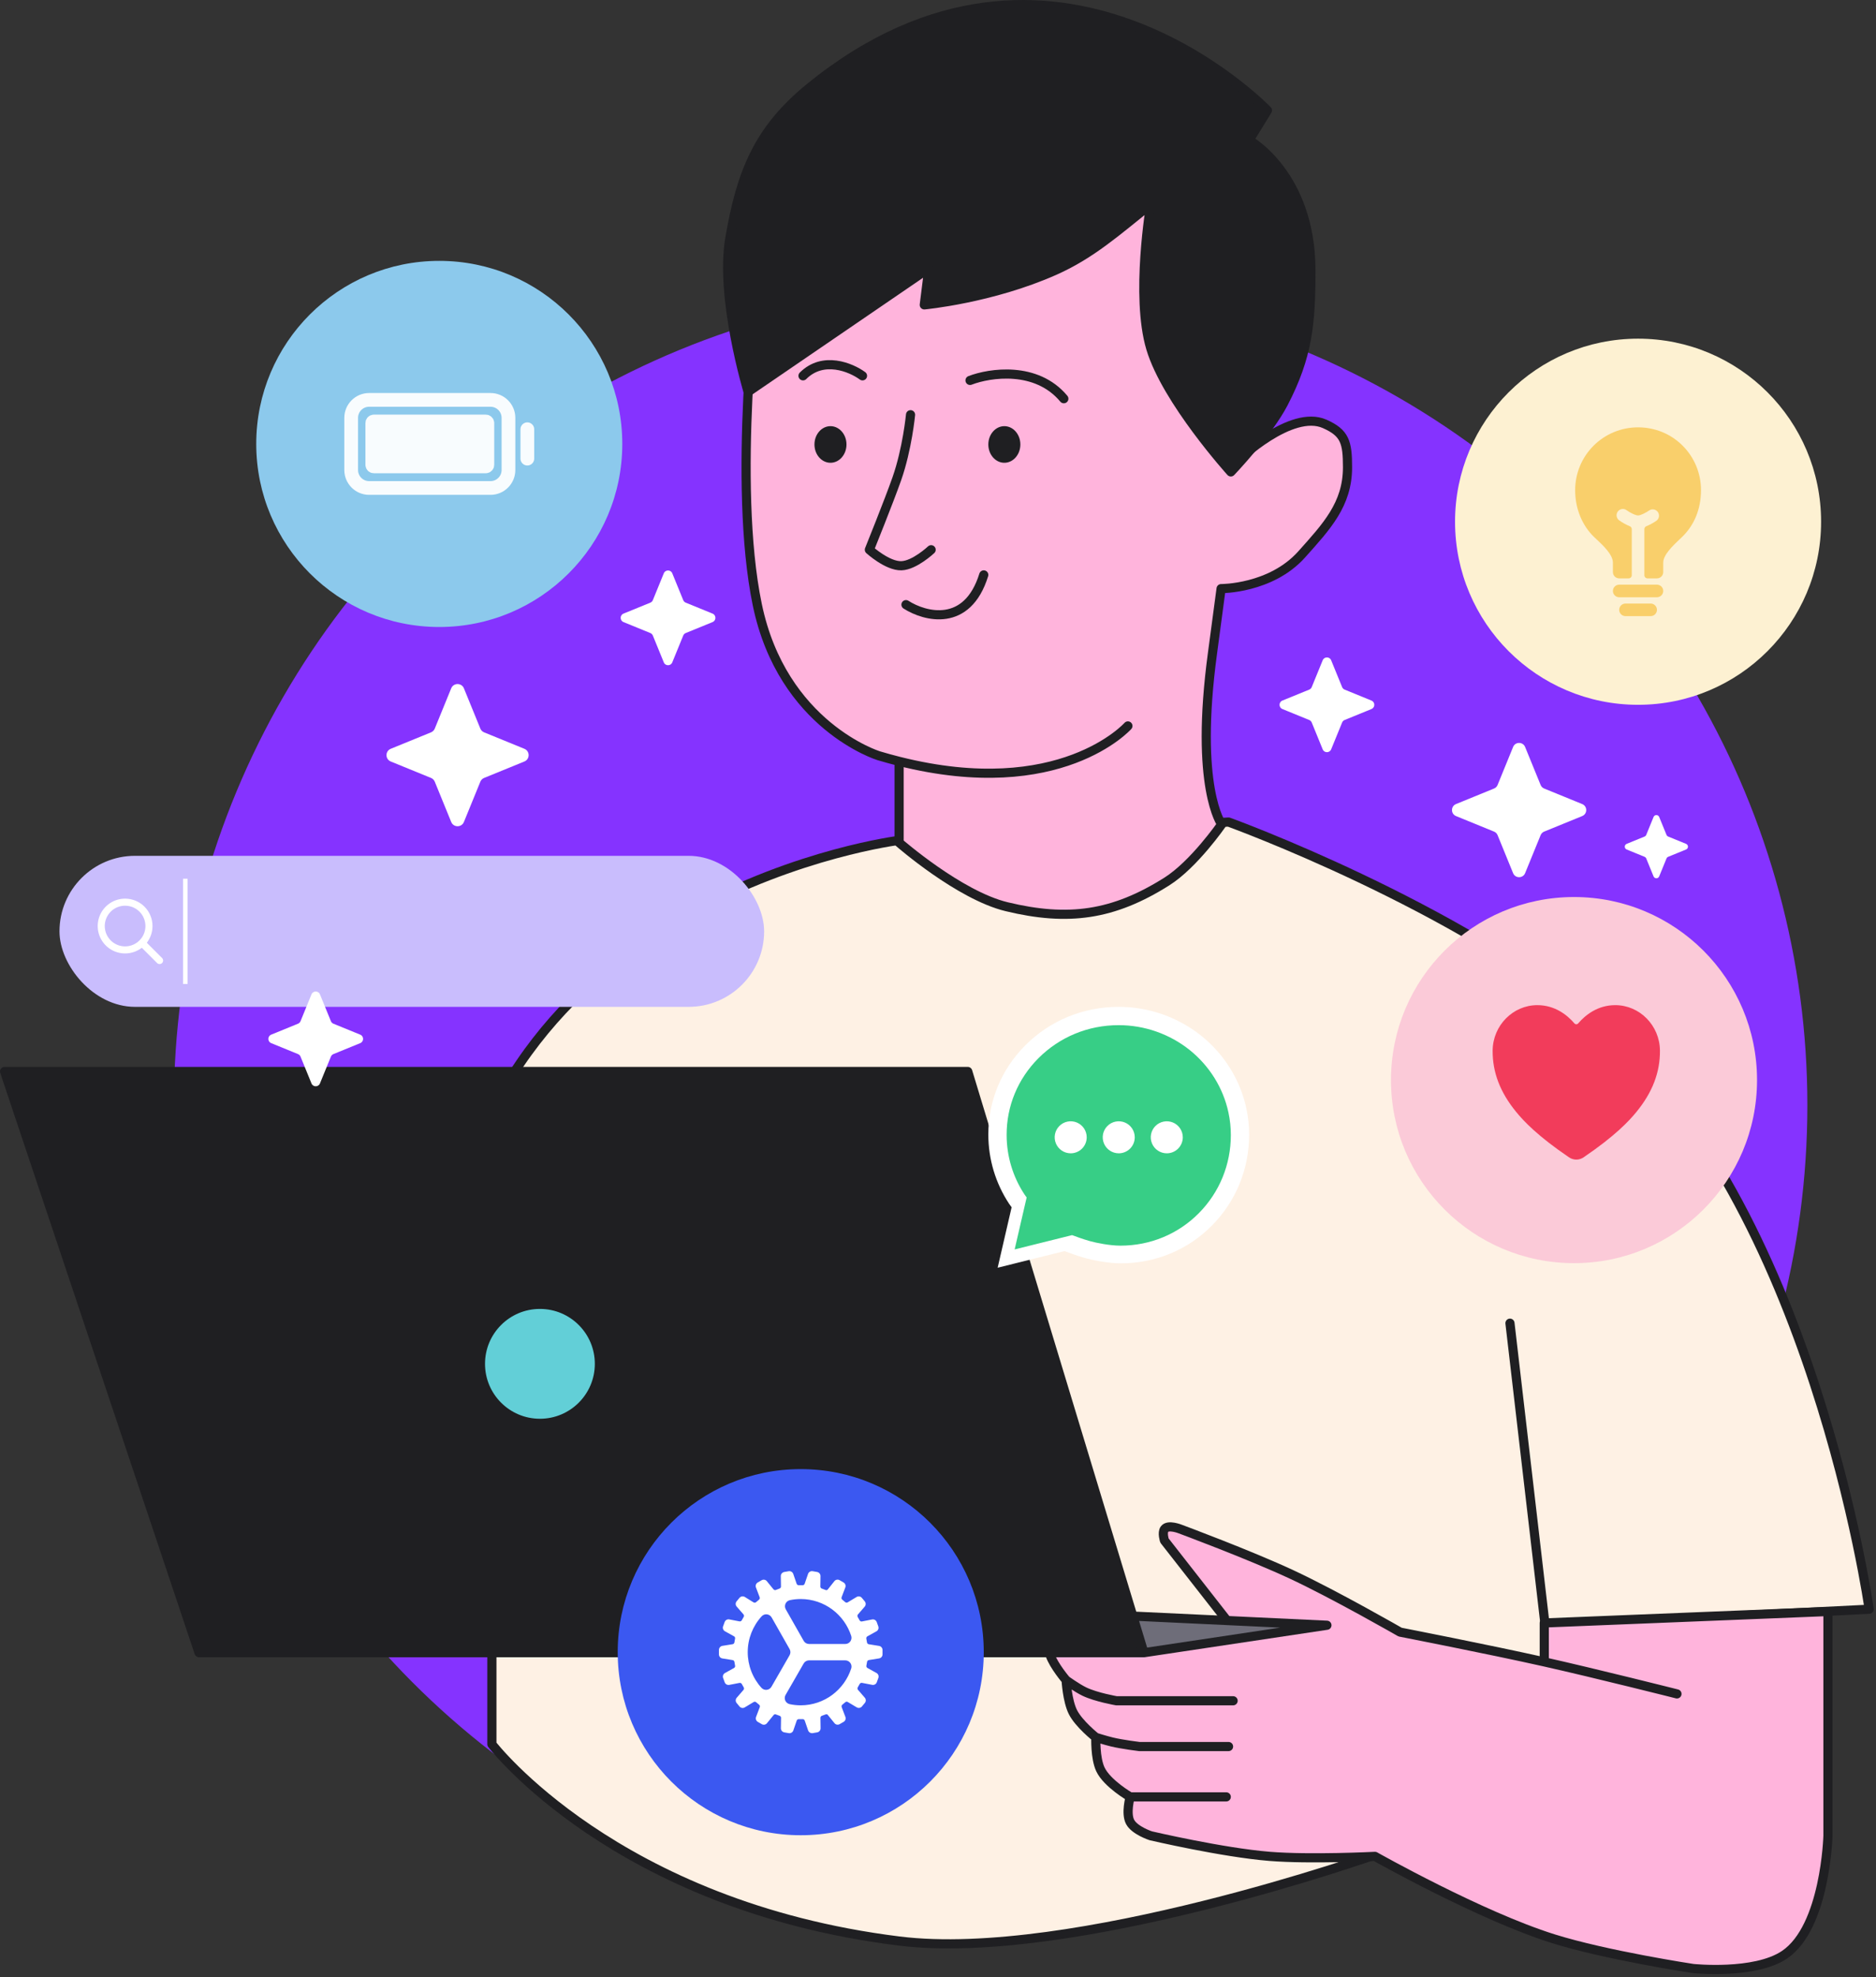 <svg width="410" height="432" viewBox="0 0 410 432" fill="none" xmlns="http://www.w3.org/2000/svg">
<rect x="0" y="0" width="410" height="432" fill="#333333" stroke="none"/>
<circle cx="216.5" cy="241.5" r="178.5" fill="#8533FF"/>
<path d="M97.5 276.617C107.502 194.617 196.503 183.617 196.503 183.617L268.503 179.617C268.503 179.617 318.349 197.627 350 224.117C396 262.617 408.503 351.617 408.503 351.617L337.684 355.117L343.503 405.117H301.003C301.003 405.117 234.286 428.803 196.503 424.117C134.5 416.427 107.503 381.117 107.503 381.117V322.117C107.503 322.117 94.741 299.235 97.5 276.617Z" fill="#FEF1E4"/>
<path d="M330.003 289.117L337.684 355.117M337.684 355.117L343.503 405.117H301.003C301.003 405.117 234.286 428.803 196.503 424.117C134.5 416.427 107.503 381.117 107.503 381.117V322.117C107.503 322.117 94.741 299.235 97.5 276.617C107.502 194.617 196.503 183.617 196.503 183.617L268.503 179.617C268.503 179.617 318.349 197.627 350 224.117C396 262.617 408.503 351.617 408.503 351.617L337.684 355.117Z" stroke="#1F1F22" stroke-width="2" stroke-linecap="round" stroke-linejoin="round"/>
<path d="M180.503 28.617H260.503L270.503 100.617C270.503 100.617 282.14 89.358 289.5 92.617C293.935 94.581 294.5 96.617 294.5 102.117C294.5 110.218 289.893 115.073 284.5 121.117C277.751 128.681 266.87 128.617 266.87 128.617C266.227 133.499 265.58 138.368 265.003 142.617C261 172.117 267 180.117 267 180.117C267 180.117 260.96 188.859 255.003 192.617C243.302 200.001 233.452 201.367 220.003 198.117C209.62 195.608 196.503 184.117 196.503 184.117V166.355C195.039 165.988 193.539 165.576 192.004 165.117C192.004 165.117 171 158.617 165.503 132.117C160.007 105.617 165.503 61.617 165.503 61.617L180.503 28.617Z" fill="#FFB4DC"/>
<path d="M246.503 158.617C246.503 158.617 231.754 175.21 196.503 166.355M196.503 166.355C195.039 165.988 193.539 165.576 192.004 165.117C192.004 165.117 171 158.617 165.503 132.117C160.007 105.617 165.503 61.617 165.503 61.617L180.503 28.617H260.503L270.503 100.617C270.503 100.617 282.14 89.358 289.5 92.617C293.935 94.581 294.5 96.617 294.5 102.117C294.5 110.218 289.893 115.073 284.5 121.117C277.751 128.681 266.87 128.617 266.87 128.617C266.227 133.499 265.58 138.368 265.003 142.617C261 172.117 267 180.117 267 180.117C267 180.117 260.96 188.859 255.003 192.617C243.302 200.001 233.452 201.367 220.003 198.117C209.62 195.608 196.503 184.117 196.503 184.117V166.355Z" stroke="#1F1F22" stroke-width="2" stroke-linecap="round" stroke-linejoin="round"/>
<path d="M399.499 401.119V352.119L337.499 354.619V363.119C325.243 360.368 305.999 356.619 305.999 356.619C305.999 356.619 291.913 348.528 282.499 344.119C273.141 339.736 257.999 334.119 257.999 334.119C257.999 334.119 255.294 333.007 254.499 334.119C253.932 334.914 254.499 336.619 254.499 336.619L269.499 355.793L229.499 352.119C229.499 352.119 228.271 358.119 229.499 361.619C230.342 364.022 232.999 367.119 232.999 367.119C232.999 367.119 233.234 371.626 234.499 374.119C235.812 376.708 239.499 379.619 239.499 379.619C239.499 379.619 239.313 384.126 240.499 386.619C241.983 389.739 246.999 392.619 246.999 392.619C246.999 392.619 245.977 396.23 246.999 398.119C248.004 399.977 251.499 401.119 251.499 401.119C251.499 401.119 267.227 404.798 277.499 405.619C286.453 406.335 300.499 405.619 300.499 405.619C300.499 405.619 323.491 418.607 339.499 423.619C351.121 427.259 369.999 430.119 369.999 430.119C369.999 430.119 383.448 431.53 389.999 427.119C398.967 421.082 399.499 401.119 399.499 401.119Z" fill="#FFB4DC"/>
<path d="M246.999 392.619C246.999 392.619 245.977 396.23 246.999 398.119C248.004 399.977 251.499 401.119 251.499 401.119C251.499 401.119 267.227 404.798 277.499 405.619C286.453 406.335 300.499 405.619 300.499 405.619C300.499 405.619 323.491 418.607 339.499 423.619C351.121 427.259 369.999 430.119 369.999 430.119C369.999 430.119 383.448 431.53 389.999 427.119C398.967 421.082 399.499 401.119 399.499 401.119V352.119L337.499 354.619V363.119M246.999 392.619H267.999M246.999 392.619C246.999 392.619 241.983 389.739 240.499 386.619C239.313 384.126 239.499 379.619 239.499 379.619M239.499 379.619C239.499 379.619 241.617 380.287 242.999 380.619C245.309 381.175 248.999 381.619 248.999 381.619H268.499M239.499 379.619C239.499 379.619 235.812 376.708 234.499 374.119C233.234 371.626 232.999 367.119 232.999 367.119M232.999 367.119C232.999 367.119 235.339 368.82 236.999 369.619C239.561 370.852 243.999 371.619 243.999 371.619H269.499M232.999 367.119C232.999 367.119 230.342 364.022 229.499 361.619C228.271 358.119 229.499 352.119 229.499 352.119L269.499 355.793M278.499 356.619L269.499 355.793M269.499 355.793L254.499 336.619C254.499 336.619 253.932 334.914 254.499 334.119C255.294 333.007 257.999 334.119 257.999 334.119C257.999 334.119 273.141 339.736 282.499 344.119C291.913 348.528 305.999 356.619 305.999 356.619C305.999 356.619 325.243 360.368 337.499 363.119M337.499 363.119C348.867 365.671 366.499 370.119 366.499 370.119" stroke="#1F1F22" stroke-width="2" stroke-linecap="round" stroke-linejoin="round"/>
<path fill-rule="evenodd" clip-rule="evenodd" d="M1 234.117L43.5 361.117H250L247.575 353.117L211.5 234.117H1Z" fill="#1F1F22"/>
<path d="M250 361.117L290 355.117L247.575 353.117L250 361.117Z" fill="#6E6D79"/>
<path d="M1 234.117V233.117C0.678 233.117 0.376 233.272 0.188 233.533C0 233.794 -0.05 234.13 0.052 234.435L1 234.117ZM43.5 361.117L42.552 361.435C42.688 361.842 43.07 362.117 43.5 362.117V361.117ZM250 361.117V362.117C250.05 362.117 250.099 362.113 250.148 362.106L250 361.117ZM211.5 234.117L212.457 233.827C212.329 233.405 211.941 233.117 211.5 233.117V234.117ZM290 355.117L290.148 356.106C290.657 356.03 291.025 355.58 290.999 355.066C290.973 354.553 290.561 354.143 290.047 354.118L290 355.117ZM247.575 353.117L246.618 353.407L247.575 353.117ZM0.052 234.435L42.552 361.435L44.448 360.8L1.948 233.8L0.052 234.435ZM43.5 362.117H250V360.117H43.5V362.117ZM211.5 233.117H1V235.117H211.5V233.117ZM250.148 362.106L290.148 356.106L289.852 354.128L249.852 360.128L250.148 362.106ZM250.957 360.827L248.532 352.827L246.618 353.407L249.043 361.407L250.957 360.827ZM248.532 352.827L212.457 233.827L210.543 234.407L246.618 353.407L248.532 352.827ZM290.047 354.118L247.622 352.118L247.528 354.116L289.953 356.116L290.047 354.118Z" fill="#1F1F22"/>
<path d="M277.001 24.116L273.001 30.616C273.001 30.616 286.501 38.118 286.501 59.116C286.501 70.681 285.837 77.856 280.501 88.116C277.095 94.665 269.001 103.116 269.001 103.116C269.001 103.116 254.918 87.539 251.501 76.117C248.084 64.694 251.501 44.616 251.501 44.616C244 50.617 238.448 55.584 230.5 59.116C216.668 65.264 202.001 66.616 202.001 66.616L203.001 58.616L163.501 85.616C163.501 85.616 157.291 65.105 159.501 52.116C161.947 37.736 165.682 28.319 177.001 19.116C230.5 -24.382 277.001 24.116 277.001 24.116Z" fill="#1F1F22"/>
<path d="M273.001 30.616L272.149 30.092C272.006 30.325 271.964 30.605 272.033 30.869C272.102 31.134 272.276 31.358 272.515 31.49L273.001 30.616ZM277.001 24.116L277.852 24.64C278.091 24.253 278.038 23.753 277.722 23.424L277.001 24.116ZM177.001 19.116L176.37 18.34L177.001 19.116ZM159.501 52.116L160.487 52.284L159.501 52.116ZM163.501 85.616L162.544 85.906C162.636 86.211 162.868 86.454 163.168 86.559C163.469 86.665 163.802 86.622 164.065 86.442L163.501 85.616ZM203.001 58.616L203.993 58.74C204.042 58.35 203.857 57.967 203.521 57.763C203.186 57.558 202.761 57.569 202.436 57.791L203.001 58.616ZM202.001 66.616L201.008 66.492C200.971 66.793 201.072 67.094 201.282 67.312C201.493 67.529 201.791 67.64 202.092 67.612L202.001 66.616ZM269.001 103.116L268.259 103.787C268.445 103.993 268.709 104.112 268.986 104.116C269.264 104.12 269.531 104.008 269.723 103.808L269.001 103.116ZM280.501 88.116L279.613 87.655L280.501 88.116ZM251.501 44.616L252.486 44.784C252.556 44.375 252.366 43.965 252.008 43.755C251.651 43.544 251.2 43.576 250.876 43.835L251.501 44.616ZM230.5 59.116L230.094 58.202L230.5 59.116ZM273.852 31.14L277.852 24.64L276.149 23.592L272.149 30.092L273.852 31.14ZM277.001 24.116C277.722 23.424 277.722 23.424 277.721 23.423C277.721 23.422 277.72 23.422 277.719 23.421C277.717 23.419 277.715 23.416 277.711 23.412C277.705 23.406 277.695 23.396 277.683 23.383C277.658 23.358 277.623 23.322 277.576 23.275C277.482 23.18 277.344 23.043 277.163 22.866C276.801 22.513 276.266 22.005 275.568 21.375C274.172 20.116 272.122 18.371 269.496 16.416C264.247 12.509 256.677 7.751 247.406 4.365C228.814 -2.424 203.433 -3.664 176.37 18.34L177.632 19.892C204.068 -1.602 228.686 -0.342 246.72 6.244C255.761 9.545 263.16 14.193 268.302 18.02C270.871 19.933 272.872 21.637 274.228 22.86C274.906 23.471 275.422 23.962 275.768 24.298C275.94 24.466 276.07 24.596 276.155 24.682C276.198 24.726 276.23 24.758 276.251 24.779C276.261 24.79 276.268 24.797 276.273 24.802C276.276 24.805 276.277 24.807 276.278 24.808C276.279 24.808 276.279 24.808 276.279 24.808C276.279 24.808 276.279 24.808 277.001 24.116ZM176.37 18.34C170.615 23.019 166.755 27.782 164.029 33.227C161.311 38.657 159.745 44.718 158.515 51.949L160.487 52.284C161.703 45.134 163.227 39.296 165.818 34.122C168.401 28.963 172.068 24.416 177.632 19.892L176.37 18.34ZM158.515 51.949C157.379 58.63 158.41 67.153 159.69 73.923C160.333 77.325 161.045 80.316 161.597 82.458C161.873 83.529 162.108 84.388 162.276 84.981C162.359 85.278 162.426 85.507 162.472 85.664C162.495 85.742 162.512 85.802 162.525 85.843C162.531 85.863 162.535 85.878 162.538 85.889C162.54 85.894 162.541 85.898 162.542 85.901C162.543 85.903 162.543 85.904 162.543 85.904C162.543 85.905 162.543 85.905 162.543 85.906C162.544 85.906 162.544 85.906 163.501 85.616C164.458 85.326 164.458 85.327 164.458 85.326C164.458 85.326 164.458 85.326 164.458 85.326C164.458 85.326 164.457 85.325 164.457 85.324C164.456 85.322 164.455 85.318 164.454 85.314C164.451 85.305 164.447 85.29 164.441 85.272C164.43 85.234 164.413 85.177 164.391 85.102C164.347 84.951 164.282 84.728 164.201 84.438C164.037 83.858 163.805 83.014 163.533 81.959C162.99 79.849 162.288 76.901 161.655 73.551C160.382 66.818 159.414 58.592 160.487 52.284L158.515 51.949ZM164.065 86.442L203.565 59.442L202.436 57.791L162.936 84.791L164.065 86.442ZM202.008 58.492L201.008 66.492L202.993 66.74L203.993 58.74L202.008 58.492ZM269.001 103.116C269.723 103.808 269.723 103.808 269.723 103.808C269.723 103.808 269.723 103.807 269.723 103.807C269.724 103.807 269.724 103.807 269.725 103.806C269.726 103.805 269.728 103.803 269.73 103.801C269.734 103.796 269.74 103.79 269.748 103.781C269.764 103.765 269.788 103.74 269.819 103.707C269.88 103.642 269.97 103.547 270.086 103.423C270.317 103.176 270.649 102.817 271.059 102.366C271.878 101.463 273.006 100.192 274.241 98.713C276.698 95.772 279.632 91.953 281.388 88.578L279.613 87.655C277.963 90.828 275.147 94.509 272.706 97.431C271.492 98.884 270.383 100.134 269.578 101.021C269.176 101.465 268.85 101.817 268.625 102.057C268.512 102.178 268.425 102.27 268.366 102.332C268.337 102.363 268.315 102.387 268.3 102.402C268.292 102.41 268.287 102.416 268.283 102.419C268.282 102.421 268.28 102.423 268.279 102.424C268.279 102.424 268.279 102.424 268.279 102.424C268.279 102.425 268.278 102.425 268.278 102.425C268.278 102.425 268.278 102.425 269.001 103.116ZM281.388 88.578C286.83 78.113 287.501 70.754 287.501 59.116H285.501C285.501 70.609 284.843 77.599 279.613 87.655L281.388 88.578ZM287.501 59.116C287.501 48.385 284.046 41.052 280.551 36.392C278.807 34.067 277.061 32.416 275.742 31.341C275.082 30.804 274.529 30.41 274.136 30.148C273.939 30.016 273.782 29.918 273.672 29.851C273.616 29.817 273.573 29.792 273.542 29.774C273.526 29.765 273.514 29.758 273.504 29.752C273.5 29.75 273.496 29.747 273.493 29.746C273.491 29.745 273.49 29.744 273.489 29.744C273.489 29.743 273.488 29.743 273.488 29.743C273.487 29.742 273.486 29.742 273.001 30.616C272.515 31.49 272.514 31.49 272.514 31.49C272.514 31.49 272.514 31.49 272.514 31.49C272.513 31.489 272.513 31.489 272.513 31.489C272.514 31.49 272.515 31.49 272.517 31.491C272.52 31.493 272.527 31.497 272.537 31.503C272.557 31.515 272.589 31.534 272.633 31.56C272.72 31.613 272.854 31.697 273.026 31.812C273.371 32.042 273.872 32.398 274.478 32.892C275.691 33.88 277.319 35.416 278.951 37.592C282.206 41.932 285.501 48.849 285.501 59.116H287.501ZM251.501 44.616C250.515 44.449 250.515 44.449 250.515 44.449C250.515 44.449 250.515 44.45 250.515 44.45C250.514 44.451 250.514 44.452 250.514 44.453C250.514 44.456 250.513 44.46 250.512 44.465C250.51 44.475 250.508 44.491 250.504 44.511C250.498 44.55 250.488 44.609 250.476 44.685C250.451 44.838 250.416 45.062 250.372 45.351C250.284 45.929 250.163 46.765 250.028 47.803C249.759 49.879 249.437 52.767 249.221 56.017C248.793 62.477 248.779 70.507 250.543 76.403L252.459 75.83C250.805 70.303 250.791 62.583 251.217 56.149C251.429 52.951 251.747 50.106 252.012 48.06C252.144 47.038 252.263 46.216 252.349 45.651C252.392 45.369 252.427 45.151 252.45 45.004C252.462 44.931 252.471 44.875 252.477 44.838C252.481 44.819 252.483 44.806 252.484 44.797C252.485 44.792 252.486 44.789 252.486 44.787C252.486 44.786 252.486 44.785 252.486 44.784C252.486 44.784 252.486 44.784 252.486 44.784C252.487 44.784 252.486 44.784 251.501 44.616ZM250.543 76.403C252.305 82.296 256.776 89.166 260.729 94.496C262.717 97.177 264.597 99.496 265.98 101.146C266.672 101.972 267.24 102.63 267.636 103.083C267.834 103.309 267.989 103.484 268.095 103.603C268.147 103.663 268.188 103.708 268.216 103.739C268.23 103.754 268.24 103.766 268.247 103.774C268.251 103.778 268.254 103.781 268.256 103.783C268.257 103.784 268.257 103.785 268.258 103.786C268.258 103.786 268.258 103.786 268.259 103.787C268.259 103.787 268.259 103.787 269.001 103.116C269.742 102.446 269.742 102.446 269.742 102.446C269.742 102.446 269.742 102.445 269.742 102.445C269.742 102.445 269.741 102.444 269.741 102.443C269.739 102.442 269.737 102.439 269.734 102.436C269.727 102.429 269.717 102.418 269.705 102.403C269.679 102.375 269.64 102.331 269.589 102.274C269.487 102.159 269.336 101.988 269.142 101.767C268.754 101.323 268.195 100.675 267.513 99.862C266.149 98.234 264.295 95.945 262.335 93.304C258.393 87.989 254.113 81.36 252.459 75.83L250.543 76.403ZM202.001 66.616C202.092 67.612 202.093 67.612 202.093 67.612C202.093 67.612 202.093 67.612 202.094 67.612C202.094 67.612 202.095 67.612 202.096 67.612C202.099 67.612 202.102 67.611 202.106 67.611C202.114 67.61 202.125 67.609 202.14 67.608C202.17 67.605 202.214 67.6 202.271 67.594C202.386 67.582 202.554 67.565 202.772 67.54C203.207 67.49 203.843 67.412 204.647 67.299C206.256 67.074 208.543 66.709 211.264 66.151C216.702 65.036 223.902 63.143 230.906 60.03L230.094 58.202C223.266 61.237 216.217 63.094 210.862 64.192C208.188 64.74 205.944 65.098 204.37 65.319C203.583 65.429 202.965 65.504 202.544 65.553C202.334 65.577 202.174 65.594 202.066 65.605C202.013 65.61 201.973 65.614 201.946 65.617C201.933 65.618 201.923 65.619 201.917 65.62C201.914 65.62 201.912 65.62 201.91 65.62C201.91 65.62 201.909 65.621 201.909 65.621C201.909 65.621 201.909 65.621 201.909 65.621C201.909 65.621 201.909 65.621 202.001 66.616ZM230.906 60.03C239.003 56.431 244.678 51.355 252.125 45.397L250.876 43.835C243.322 49.879 237.894 54.736 230.094 58.202L230.906 60.03Z" fill="#1F1F22"/>
<path d="M199 90.617C199 90.617 198.294 98.082 196 104.617C194.302 109.453 190 120.117 190 120.117C190 120.117 193.945 123.71 197 123.617C199.882 123.53 203.5 120.117 203.5 120.117" stroke="#1F1F22" stroke-width="2" stroke-linecap="round" stroke-linejoin="round"/>
<path d="M212 83.119C216.333 81.453 226.5 79.919 232.5 87.119" stroke="#1F1F22" stroke-width="2" stroke-linecap="round" stroke-linejoin="round"/>
<path d="M188.5 82.117C186 80.284 179.9 77.717 175.5 82.117" stroke="#1F1F22" stroke-width="2" stroke-linecap="round" stroke-linejoin="round"/>
<ellipse cx="181.5" cy="97.117" rx="3.5" ry="4" fill="#1F1F22"/>
<ellipse cx="219.5" cy="97.117" rx="3.5" ry="4" fill="#1F1F22"/>
<path d="M198 132.117C202.167 134.784 211.4 137.217 215 125.617" stroke="#1F1F22" stroke-width="2" stroke-linecap="round" stroke-linejoin="round"/>
<circle cx="344" cy="236" r="40" fill="#FBCAD8"/>
<path d="M344.5 253.375C343.935 253.374 343.384 253.204 342.918 252.885C336.011 248.196 333.02 244.981 331.37 242.971C327.854 238.687 326.171 234.288 326.219 229.524C326.274 224.065 330.654 219.625 335.982 219.625C339.856 219.625 342.539 221.807 344.102 223.625C344.151 223.682 344.213 223.728 344.281 223.759C344.35 223.79 344.425 223.806 344.5 223.806C344.575 223.806 344.65 223.79 344.719 223.759C344.787 223.728 344.849 223.682 344.898 223.625C346.461 221.806 349.144 219.625 353.018 219.625C358.346 219.625 362.726 224.065 362.781 229.525C362.829 234.29 361.144 238.688 357.63 242.972C355.98 244.982 352.989 248.197 346.082 252.886C345.616 253.204 345.064 253.375 344.5 253.375V253.375Z" fill="#F23C5B"/>
<circle cx="358" cy="114" r="40" fill="#FDF1D2"/>
<path d="M360.75 131.875H355.25C354.885 131.875 354.536 132.02 354.278 132.278C354.02 132.536 353.875 132.885 353.875 133.25C353.875 133.615 354.02 133.964 354.278 134.222C354.536 134.48 354.885 134.625 355.25 134.625H360.75C361.115 134.625 361.464 134.48 361.722 134.222C361.98 133.964 362.125 133.615 362.125 133.25C362.125 132.885 361.98 132.536 361.722 132.278C361.464 132.02 361.115 131.875 360.75 131.875ZM362.125 127.75H353.875C353.51 127.75 353.161 127.895 352.903 128.153C352.645 128.411 352.5 128.76 352.5 129.125C352.5 129.49 352.645 129.839 352.903 130.097C353.161 130.355 353.51 130.5 353.875 130.5H362.125C362.49 130.5 362.839 130.355 363.097 130.097C363.355 129.839 363.5 129.49 363.5 129.125C363.5 128.76 363.355 128.411 363.097 128.153C362.839 127.895 362.49 127.75 362.125 127.75ZM367.747 97.388C365.163 94.8 361.701 93.375 358 93.375C356.193 93.371 354.403 93.723 352.733 94.413C351.063 95.102 349.545 96.115 348.268 97.393C346.99 98.67 345.977 100.188 345.288 101.858C344.598 103.528 344.246 105.318 344.25 107.125C344.25 111.131 345.786 114.879 348.461 117.407L348.836 117.758C350.383 119.205 352.5 121.188 352.5 122.938V125C352.5 125.365 352.645 125.714 352.903 125.972C353.161 126.23 353.51 126.375 353.875 126.375H355.938C356.12 126.375 356.295 126.303 356.424 126.174C356.553 126.045 356.625 125.87 356.625 125.688V115.617C356.625 115.478 356.583 115.343 356.504 115.228C356.426 115.113 356.314 115.025 356.184 114.975C355.39 114.652 354.636 114.238 353.936 113.742C353.779 113.642 353.644 113.51 353.539 113.356C353.434 113.202 353.362 113.028 353.326 112.844C353.291 112.661 353.293 112.473 353.333 112.29C353.372 112.108 353.449 111.936 353.557 111.784C353.666 111.632 353.804 111.504 353.964 111.407C354.123 111.311 354.301 111.247 354.486 111.222C354.671 111.196 354.859 111.208 355.039 111.257C355.219 111.306 355.387 111.392 355.533 111.508C356.169 111.958 357.393 112.625 358 112.625C358.607 112.625 359.831 111.956 360.469 111.508C360.766 111.321 361.123 111.255 361.467 111.323C361.811 111.391 362.116 111.588 362.32 111.873C362.524 112.158 362.611 112.511 362.563 112.858C362.516 113.206 362.337 113.522 362.064 113.742C361.364 114.237 360.61 114.65 359.816 114.973C359.686 115.023 359.575 115.111 359.496 115.225C359.417 115.34 359.375 115.476 359.375 115.615V125.688C359.375 125.87 359.447 126.045 359.576 126.174C359.705 126.303 359.88 126.375 360.063 126.375H362.125C362.49 126.375 362.839 126.23 363.097 125.972C363.355 125.714 363.5 125.365 363.5 125V122.938C363.5 121.229 365.593 119.248 367.122 117.801L367.544 117.401C370.296 114.773 371.75 111.217 371.75 107.125C371.759 105.318 371.41 103.527 370.723 101.856C370.036 100.184 369.024 98.666 367.747 97.388V97.388Z" fill="#F9CF6B"/>
<circle cx="96" cy="97" r="40" fill="#8CC9EC"/>
<path d="M107.198 87.375H80.677C78.508 87.375 76.75 89.133 76.75 91.302V102.698C76.75 104.867 78.508 106.625 80.677 106.625H107.198C109.367 106.625 111.125 104.867 111.125 102.698V91.302C111.125 89.133 109.367 87.375 107.198 87.375Z" stroke="#F8FCFE" stroke-width="3" stroke-miterlimit="10" stroke-linecap="square"/>
<path d="M106.168 92.096H81.708C81.518 92.096 81.364 92.25 81.364 92.439V101.561C81.364 101.751 81.518 101.905 81.708 101.905H106.168C106.358 101.905 106.512 101.751 106.512 101.561V92.439C106.512 92.25 106.358 92.096 106.168 92.096Z" fill="#F8FCFE" stroke="#F8FCFE" stroke-width="3" stroke-miterlimit="10" stroke-linecap="square"/>
<path d="M115.25 93.791V100.207" stroke="#F8FCFE" stroke-width="3" stroke-miterlimit="10" stroke-linecap="round"/>
<circle cx="175" cy="361" r="40" fill="#3B58F1"/>
<path d="M192.875 360.479C192.863 360.265 192.776 360.061 192.629 359.905C192.482 359.749 192.284 359.649 192.071 359.625L189.867 359.268C189.768 359.252 189.677 359.204 189.607 359.132C189.538 359.06 189.493 358.967 189.48 358.867C189.438 358.596 189.395 358.315 189.334 358.049C189.315 357.952 189.326 357.851 189.367 357.761C189.407 357.671 189.475 357.596 189.56 357.546L191.518 356.459C191.712 356.36 191.864 356.193 191.943 355.99C192.022 355.786 192.024 355.561 191.948 355.356L191.608 354.42C191.534 354.215 191.386 354.044 191.194 353.941C191.002 353.838 190.778 353.809 190.566 353.86L188.37 354.29C188.272 354.308 188.171 354.294 188.081 354.25C187.991 354.207 187.917 354.136 187.87 354.049C187.742 353.809 187.603 353.565 187.458 353.325C187.405 353.239 187.38 353.14 187.387 353.04C187.394 352.939 187.432 352.844 187.495 352.766L188.956 351.079C189.105 350.919 189.19 350.711 189.196 350.494C189.202 350.276 189.129 350.063 188.99 349.896L188.352 349.13C188.213 348.962 188.017 348.852 187.802 348.82C187.586 348.788 187.366 348.837 187.185 348.958L185.263 350.113C185.177 350.164 185.078 350.186 184.979 350.176C184.88 350.166 184.787 350.125 184.714 350.058C184.501 349.872 184.284 349.692 184.08 349.526C184.002 349.465 183.946 349.38 183.919 349.284C183.892 349.188 183.897 349.086 183.932 348.993L184.728 346.896C184.815 346.696 184.825 346.471 184.757 346.264C184.688 346.057 184.546 345.882 184.358 345.773L183.491 345.267C183.302 345.158 183.08 345.122 182.866 345.167C182.653 345.212 182.464 345.334 182.335 345.51L180.93 347.275C180.879 347.352 180.803 347.408 180.716 347.435C180.628 347.462 180.533 347.458 180.448 347.423C180.396 347.401 179.953 347.22 179.608 347.105C179.513 347.074 179.431 347.014 179.373 346.933C179.316 346.852 179.285 346.755 179.287 346.655L179.32 344.415C179.332 344.196 179.264 343.981 179.128 343.808C178.993 343.636 178.799 343.52 178.584 343.48L177.6 343.308C177.385 343.271 177.165 343.313 176.979 343.426C176.793 343.54 176.655 343.717 176.59 343.924L175.859 346.056C175.826 346.151 175.764 346.232 175.681 346.289C175.598 346.345 175.499 346.374 175.399 346.37H174.561C174.461 346.372 174.364 346.343 174.282 346.286C174.2 346.229 174.138 346.148 174.105 346.055L173.378 343.935C173.314 343.725 173.176 343.547 172.99 343.432C172.804 343.317 172.582 343.275 172.367 343.311L171.381 343.483C171.167 343.523 170.975 343.638 170.839 343.809C170.704 343.979 170.635 344.193 170.646 344.411L170.68 346.659C170.681 346.76 170.649 346.858 170.589 346.939C170.529 347.021 170.445 347.08 170.348 347.11C170.151 347.186 169.724 347.35 169.53 347.422C169.358 347.484 169.171 347.416 169.02 347.241L167.622 345.523C167.494 345.346 167.305 345.223 167.092 345.177C166.878 345.131 166.655 345.166 166.466 345.274L165.601 345.775C165.41 345.885 165.267 346.061 165.198 346.27C165.13 346.479 165.141 346.706 165.23 346.907L166.025 348.999C166.059 349.092 166.064 349.194 166.038 349.29C166.012 349.386 165.956 349.471 165.879 349.534C165.67 349.706 165.456 349.878 165.243 350.069C165.169 350.135 165.077 350.176 164.979 350.186C164.881 350.196 164.782 350.174 164.697 350.124L162.797 348.947C162.614 348.829 162.395 348.781 162.18 348.812C161.964 348.844 161.768 348.953 161.627 349.119L160.992 349.883C160.851 350.049 160.776 350.262 160.782 350.48C160.788 350.698 160.874 350.906 161.024 351.065L162.492 352.751C162.557 352.827 162.596 352.922 162.603 353.022C162.61 353.121 162.584 353.221 162.53 353.305C162.384 353.539 162.243 353.785 162.116 354.03C162.069 354.119 161.994 354.19 161.904 354.233C161.813 354.277 161.711 354.291 161.613 354.273L159.42 353.849C159.208 353.798 158.984 353.827 158.792 353.93C158.6 354.033 158.452 354.203 158.377 354.409L158.033 355.344C157.957 355.548 157.959 355.774 158.038 355.977C158.118 356.181 158.269 356.348 158.463 356.448L160.421 357.535C160.509 357.584 160.579 357.659 160.62 357.751C160.661 357.843 160.671 357.946 160.648 358.044L160.628 358.153C160.583 358.393 160.542 358.62 160.502 358.861C160.489 358.959 160.444 359.051 160.375 359.123C160.307 359.194 160.217 359.242 160.119 359.26L157.911 359.616C157.695 359.643 157.497 359.747 157.352 359.91C157.207 360.072 157.127 360.281 157.125 360.499V361.494C157.124 361.712 157.204 361.924 157.349 362.086C157.494 362.249 157.695 362.352 157.912 362.376L160.119 362.732C160.218 362.748 160.31 362.796 160.379 362.868C160.449 362.94 160.493 363.033 160.506 363.133C160.548 363.405 160.592 363.685 160.652 363.951C160.671 364.048 160.66 364.149 160.619 364.239C160.579 364.329 160.511 364.404 160.426 364.454L158.469 365.543C158.275 365.642 158.124 365.809 158.044 366.012C157.965 366.215 157.963 366.441 158.039 366.645L158.383 367.582C158.458 367.787 158.605 367.957 158.798 368.061C158.99 368.164 159.213 368.193 159.426 368.141L161.621 367.716C161.719 367.698 161.821 367.712 161.911 367.755C162.001 367.799 162.074 367.87 162.121 367.957C162.25 368.198 162.389 368.441 162.534 368.681C162.587 368.766 162.612 368.866 162.605 368.966C162.598 369.067 162.56 369.162 162.496 369.24L161.035 370.927C160.885 371.085 160.798 371.292 160.79 371.51C160.782 371.728 160.854 371.941 160.992 372.11L161.629 372.876C161.768 373.044 161.964 373.155 162.179 373.186C162.395 373.218 162.615 373.169 162.796 373.048L164.718 371.893C164.804 371.842 164.903 371.82 165.002 371.83C165.101 371.84 165.194 371.881 165.268 371.948C165.481 372.134 165.697 372.314 165.901 372.48C165.979 372.541 166.036 372.626 166.062 372.722C166.089 372.818 166.085 372.92 166.05 373.013L165.253 375.11C165.166 375.31 165.156 375.535 165.224 375.742C165.293 375.949 165.435 376.124 165.623 376.233L166.492 376.735C166.681 376.844 166.903 376.88 167.116 376.835C167.33 376.79 167.519 376.668 167.648 376.493L169.07 374.744C169.191 374.595 169.38 374.529 169.52 374.586C169.819 374.71 170.019 374.779 170.374 374.898C170.469 374.929 170.551 374.989 170.609 375.07C170.667 375.151 170.697 375.248 170.696 375.347L170.662 377.586C170.65 377.805 170.719 378.02 170.854 378.192C170.99 378.364 171.183 378.481 171.398 378.521L172.382 378.693C172.597 378.73 172.818 378.688 173.003 378.575C173.189 378.462 173.327 378.284 173.392 378.077L174.123 375.948C174.156 375.853 174.218 375.772 174.301 375.715C174.384 375.659 174.483 375.63 174.583 375.634H175.421C175.521 375.632 175.618 375.661 175.7 375.718C175.782 375.775 175.844 375.856 175.877 375.95L176.604 378.07C176.661 378.254 176.775 378.415 176.929 378.53C177.084 378.644 177.271 378.706 177.464 378.707C177.515 378.707 177.566 378.702 177.617 378.693L178.603 378.521C178.817 378.482 179.009 378.366 179.144 378.195C179.28 378.025 179.349 377.811 179.338 377.594L179.304 375.346C179.303 375.246 179.334 375.15 179.392 375.069C179.45 374.989 179.532 374.929 179.626 374.899C179.956 374.788 180.188 374.698 180.392 374.619L180.443 374.6C180.71 374.508 180.839 374.619 180.913 374.712L182.353 376.485C182.482 376.66 182.671 376.782 182.884 376.827C183.097 376.872 183.319 376.836 183.508 376.727L184.373 376.226C184.563 376.117 184.705 375.942 184.773 375.734C184.842 375.527 184.831 375.301 184.744 375.101L183.95 373.009C183.915 372.916 183.91 372.814 183.936 372.718C183.962 372.622 184.017 372.536 184.095 372.474C184.304 372.302 184.518 372.13 184.731 371.939C184.804 371.873 184.897 371.832 184.996 371.822C185.095 371.812 185.194 371.835 185.279 371.886L187.203 373.037C187.386 373.156 187.605 373.204 187.82 373.173C188.036 373.141 188.232 373.032 188.373 372.865L189.009 372.101C189.15 371.934 189.225 371.722 189.219 371.504C189.213 371.286 189.127 371.077 188.977 370.919L187.511 369.229C187.446 369.153 187.407 369.058 187.4 368.958C187.393 368.858 187.418 368.758 187.472 368.674C187.619 368.441 187.759 368.196 187.886 367.949C187.934 367.861 188.009 367.79 188.099 367.746C188.189 367.703 188.291 367.689 188.39 367.707L190.58 368.134C190.792 368.185 191.016 368.156 191.208 368.053C191.4 367.95 191.548 367.779 191.623 367.574L191.962 366.639C192.038 366.435 192.036 366.209 191.957 366.006C191.878 365.802 191.727 365.635 191.533 365.536L189.573 364.447C189.486 364.398 189.418 364.322 189.377 364.231C189.337 364.14 189.327 364.038 189.349 363.941L189.37 363.832C189.414 363.592 189.456 363.365 189.495 363.124C189.509 363.025 189.553 362.934 189.622 362.862C189.691 362.79 189.781 362.742 189.878 362.725L192.086 362.369C192.303 362.343 192.502 362.239 192.647 362.076C192.792 361.914 192.873 361.704 192.875 361.486V360.479V360.479ZM168.602 368.557C168.495 368.744 168.345 368.902 168.165 369.019C167.985 369.136 167.78 369.209 167.566 369.231C167.352 369.253 167.136 369.224 166.936 369.147C166.736 369.07 166.556 368.946 166.413 368.786C164.477 366.645 163.408 363.86 163.415 360.974C163.421 358.087 164.503 355.307 166.449 353.175C166.593 353.015 166.773 352.892 166.974 352.815C167.175 352.738 167.392 352.71 167.606 352.734C167.82 352.757 168.025 352.831 168.205 352.949C168.385 353.067 168.534 353.226 168.641 353.413L172.564 360.319C172.681 360.524 172.743 360.758 172.743 360.995C172.743 361.232 172.681 361.465 172.564 361.671L168.602 368.557ZM175 372.612C174.182 372.612 173.367 372.526 172.567 372.354C172.359 372.308 172.164 372.213 172 372.077C171.835 371.941 171.704 371.769 171.619 371.573C171.533 371.378 171.495 371.165 171.507 370.952C171.519 370.738 171.581 370.531 171.688 370.347L175.641 363.472C175.76 363.264 175.931 363.092 176.138 362.973C176.345 362.853 176.58 362.79 176.818 362.79H184.737C184.95 362.79 185.16 362.84 185.351 362.936C185.541 363.032 185.706 363.172 185.833 363.343C185.959 363.515 186.043 363.714 186.078 363.925C186.113 364.135 186.098 364.351 186.034 364.554C184.531 369.222 180.156 372.612 175 372.612ZM175.645 358.527L171.734 351.64C171.628 351.455 171.567 351.247 171.556 351.035C171.545 350.822 171.584 350.609 171.671 350.414C171.757 350.219 171.888 350.047 172.053 349.913C172.218 349.778 172.412 349.683 172.62 349.637C173.403 349.472 174.2 349.389 175 349.39C180.156 349.39 184.531 352.779 186.032 357.45C186.096 357.653 186.111 357.869 186.076 358.08C186.041 358.29 185.956 358.489 185.83 358.661C185.704 358.833 185.539 358.972 185.348 359.068C185.158 359.165 184.947 359.215 184.734 359.214H176.828C176.588 359.215 176.351 359.151 176.144 359.03C175.936 358.91 175.764 358.736 175.645 358.527Z" fill="white"/>
<rect x="13" y="187" width="154" height="33" rx="16.5" fill="#C9BDFD"/>
<path d="M27.341 197.125C26.309 197.125 25.301 197.431 24.443 198.004C23.585 198.577 22.917 199.392 22.522 200.345C22.127 201.298 22.024 202.347 22.225 203.358C22.427 204.37 22.923 205.3 23.653 206.029C24.382 206.759 25.311 207.255 26.323 207.457C27.335 207.658 28.384 207.554 29.337 207.16C30.29 206.765 31.105 206.096 31.678 205.239C32.251 204.381 32.557 203.372 32.557 202.341C32.557 200.958 32.007 199.631 31.029 198.653C30.051 197.675 28.724 197.125 27.341 197.125V197.125Z" stroke="white" stroke-width="1.545" stroke-miterlimit="10"/>
<path d="M31.232 206.232L34.875 209.875" stroke="white" stroke-width="1.545" stroke-miterlimit="10" stroke-linecap="round"/>
<line x1="40.5" y1="192" x2="40.5" y2="215" stroke="white"/>
<path d="M68.074 217.268C68.413 216.438 69.587 216.438 69.926 217.268L72.32 223.132C72.422 223.381 72.619 223.578 72.868 223.68L78.732 226.074C79.562 226.413 79.562 227.587 78.732 227.926L72.868 230.32C72.619 230.422 72.422 230.619 72.32 230.868L69.926 236.732C69.587 237.562 68.413 237.562 68.074 236.732L65.68 230.868C65.578 230.619 65.381 230.422 65.132 230.32L59.268 227.926C58.438 227.587 58.438 226.413 59.268 226.074L65.132 223.68C65.381 223.578 65.578 223.381 65.68 223.132L68.074 217.268Z" fill="white"/>
<path d="M98.611 150.401C99.119 149.157 100.881 149.157 101.389 150.401L104.98 159.198C105.133 159.571 105.429 159.867 105.802 160.02L114.599 163.611C115.843 164.119 115.843 165.881 114.599 166.389L105.802 169.98C105.429 170.133 105.133 170.429 104.98 170.802L101.389 179.599C100.881 180.843 99.119 180.843 98.611 179.599L95.02 170.802C94.867 170.429 94.571 170.133 94.198 169.98L85.401 166.389C84.157 165.881 84.157 164.119 85.401 163.611L94.198 160.02C94.571 159.867 94.867 159.571 95.02 159.198L98.611 150.401Z" fill="white"/>
<path d="M289.074 144.268C289.413 143.438 290.587 143.438 290.926 144.268L293.32 150.132C293.422 150.381 293.619 150.578 293.868 150.68L299.732 153.074C300.562 153.413 300.562 154.587 299.732 154.926L293.868 157.32C293.619 157.422 293.422 157.619 293.32 157.868L290.926 163.732C290.587 164.562 289.413 164.562 289.074 163.732L286.68 157.868C286.578 157.619 286.381 157.422 286.132 157.32L280.268 154.926C279.438 154.587 279.438 153.413 280.268 153.074L286.132 150.68C286.381 150.578 286.578 150.381 286.68 150.132L289.074 144.268Z" fill="white"/>
<path d="M145.074 125.268C145.413 124.438 146.587 124.438 146.926 125.268L149.32 131.132C149.422 131.381 149.619 131.578 149.868 131.68L155.732 134.074C156.562 134.413 156.562 135.587 155.732 135.926L149.868 138.32C149.619 138.422 149.422 138.619 149.32 138.868L146.926 144.732C146.587 145.562 145.413 145.562 145.074 144.732L142.68 138.868C142.578 138.619 142.381 138.422 142.132 138.32L136.268 135.926C135.438 135.587 135.438 134.413 136.268 134.074L142.132 131.68C142.381 131.578 142.578 131.381 142.68 131.132L145.074 125.268Z" fill="white"/>
<path d="M330.688 163.212C331.168 162.038 332.832 162.038 333.312 163.212L336.704 171.52C336.847 171.873 337.127 172.153 337.48 172.296L345.788 175.688C346.962 176.168 346.962 177.832 345.788 178.312L337.48 181.704C337.127 181.847 336.847 182.127 336.704 182.48L333.312 190.788C332.832 191.962 331.168 191.962 330.688 190.788L327.296 182.48C327.153 182.127 326.873 181.847 326.52 181.704L318.212 178.312C317.038 177.832 317.038 176.168 318.212 175.688L326.52 172.296C326.873 172.153 327.153 171.873 327.296 171.52L330.688 163.212Z" fill="white"/>
<path d="M361.383 178.512C361.609 177.959 362.391 177.959 362.617 178.512L364.213 182.421C364.281 182.587 364.413 182.719 364.579 182.787L368.488 184.383C369.041 184.609 369.041 185.391 368.488 185.617L364.579 187.213C364.413 187.281 364.281 187.413 364.213 187.579L362.617 191.488C362.391 192.041 361.609 192.041 361.383 191.488L359.787 187.579C359.719 187.413 359.587 187.281 359.421 187.213L355.512 185.617C354.959 185.391 354.959 184.609 355.512 184.383L359.421 182.787C359.587 182.719 359.719 182.587 359.787 182.421L361.383 178.512Z" fill="white"/>
<circle cx="118" cy="298" r="12" fill="#62CFD7"/>
<path d="M272.392 242.205C271.076 236.015 267.588 230.381 262.567 226.341C257.433 222.233 251.052 219.997 244.477 220C236.726 220 229.487 222.986 224.074 228.409C218.844 233.656 215.977 240.584 216 247.911C216 253.283 217.577 258.537 220.536 263.021L221.089 263.791L218.036 277L232.642 273.366C232.642 273.366 232.935 273.464 233.151 273.547C233.367 273.63 235.229 274.343 237.203 274.895C238.845 275.353 242.26 276.041 244.935 276.041C252.525 276.041 259.611 273.101 264.889 267.763C270.119 262.466 273 255.424 273 247.926C273 246.003 272.797 244.085 272.392 242.205Z" fill="white"/>
<path d="M268.477 243.088C267.346 237.767 264.347 232.924 260.031 229.451C255.618 225.92 250.133 223.997 244.48 224C237.817 224 231.594 226.567 226.941 231.229C222.445 235.739 219.98 241.695 220 247.994C220 252.612 221.356 257.128 223.899 260.983L224.375 261.645L221.75 273L234.306 269.876C234.306 269.876 234.558 269.96 234.744 270.032C234.93 270.103 236.53 270.716 238.227 271.191C239.638 271.585 242.574 272.175 244.874 272.175C251.398 272.175 257.491 269.649 262.027 265.059C266.524 260.506 269 254.452 269 248.007C269 246.353 268.825 244.705 268.477 243.088ZM234 252C233.308 252 232.631 251.795 232.056 251.41C231.48 251.026 231.031 250.479 230.767 249.839C230.502 249.2 230.432 248.496 230.567 247.817C230.702 247.138 231.036 246.515 231.525 246.025C232.015 245.536 232.638 245.202 233.317 245.067C233.996 244.932 234.7 245.002 235.34 245.266C235.979 245.531 236.526 245.98 236.91 246.556C237.295 247.131 237.5 247.808 237.5 248.5C237.5 249.428 237.131 250.319 236.475 250.975C235.819 251.631 234.928 252 234 252ZM244.5 252C243.808 252 243.131 251.795 242.556 251.41C241.98 251.026 241.531 250.479 241.267 249.839C241.002 249.2 240.932 248.496 241.067 247.817C241.202 247.138 241.536 246.515 242.025 246.025C242.515 245.536 243.138 245.202 243.817 245.067C244.496 244.932 245.2 245.002 245.84 245.266C246.479 245.531 247.026 245.98 247.41 246.556C247.795 247.131 248 247.808 248 248.5C248 249.428 247.631 250.319 246.975 250.975C246.319 251.631 245.428 252 244.5 252ZM255 252C254.308 252 253.631 251.795 253.056 251.41C252.48 251.026 252.031 250.479 251.767 249.839C251.502 249.2 251.432 248.496 251.567 247.817C251.702 247.138 252.036 246.515 252.525 246.025C253.015 245.536 253.638 245.202 254.317 245.067C254.996 244.932 255.7 245.002 256.34 245.266C256.979 245.531 257.526 245.98 257.91 246.556C258.295 247.131 258.5 247.808 258.5 248.5C258.5 249.428 258.131 250.319 257.475 250.975C256.819 251.631 255.928 252 255 252Z" fill="#37CE86"/>
</svg>

